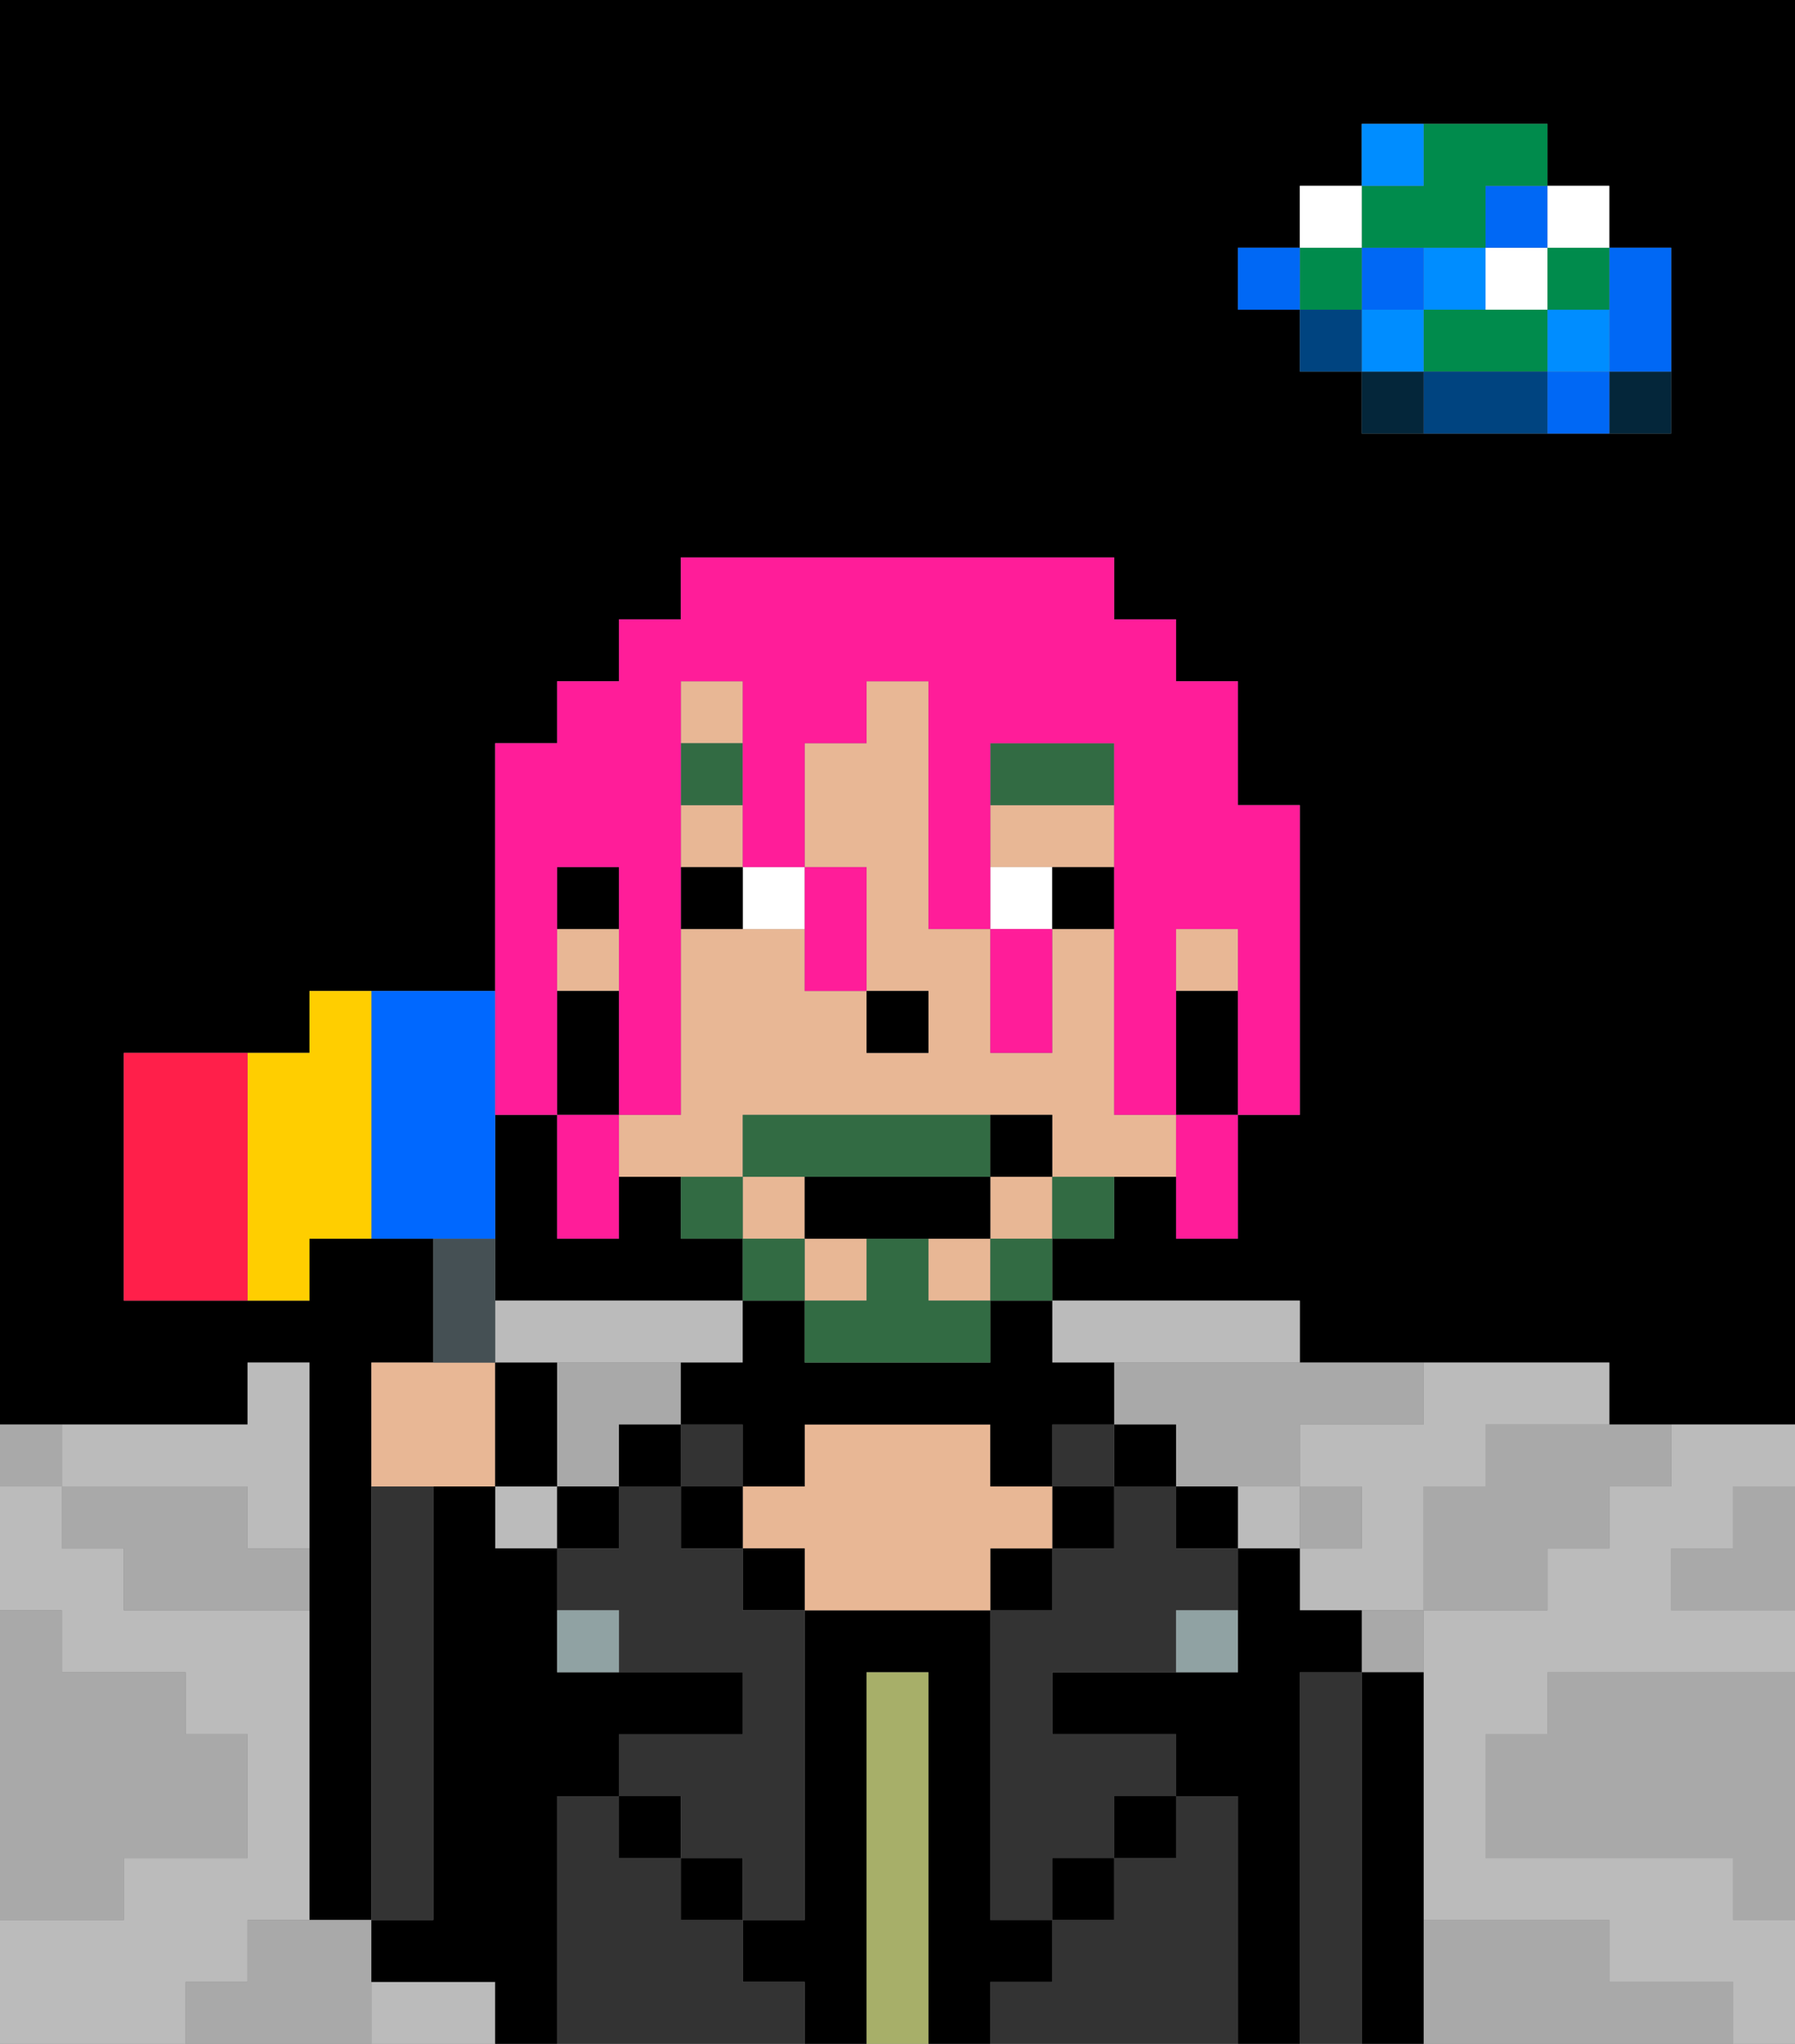 <svg xmlns="http://www.w3.org/2000/svg" viewBox="0 0 29 33"><rect x="0" y="0" width="29" height="33" fill="#808080" stroke="none"/><defs><style>polygon,rect,path{shape-rendering:crispedges;}polygon,rect,path{shape-rendering:crispedges;}.lb95-1{fill:#a9a9a9;}.lb95-2{fill:#000000;}.lb95-3{fill:#bbbbbb;}.lb95-4{fill:#04263a;}.lb95-5{fill:#0068f5;}.lb95-6{fill:#008dff;}.lb95-7{fill:#008b4c;}.lb95-8{fill:#ffffff;}.lb95-9{fill:#004480;}.lb95-10{fill:#333333;}.lb95-11{fill:#a7af69;}.lb95-12{fill:#e8b795;}.lb95-13{fill:#90a2a3;}.lb95-14{fill:#455054;}.lb95-15{fill:#0068ff;}.lb95-16{fill:#ffce00;}.lb95-17{fill:#ff1f4a;}.lb95-18{fill:#326b43;}.lb95-19{fill:#326b43;}.lb95-20{fill:#ff1d99;}</style></defs><path class="lb95-1" d="M28,25H27v1h2V24H28Z"/><path class="lb95-2" d="M0,0V23H4V22H5v9H6V22H7V20H5v1H2V17H5V16H8V12H9V11h1V10h1V9h7v1h1v1h1v2h1v5H20v2H19V19H18v1H17v1h4v1h5v1h3V0H0ZM27,5V7H22V6H21V5H20V4h1V3h1V2h3V3h1V4h1Z"/><path class="lb95-2" d="M10,21h2V20H11V19H10v1H9V18H8v3h2Z"/><path class="lb95-1" d="M27,32H26V31H23v2h5V32Z"/><path class="lb95-1" d="M25,27v1H24v2h4v1h1V27H25Z"/><path class="lb95-3" d="M4,32V31H5V26H2V25H1V24H0v2H1v1H3v1H4v2H2v1H0v2H3V32Z"/><path class="lb95-3" d="M27,24H26v1H25v1H23v5h3v1h2v1h1V31H28V30H24V28h1V27h4V26H27V25h1V24h1V23H27Z"/><path class="lb95-3" d="M11,22h1V21H8v1h3Z"/><rect class="lb95-3" x="20" y="24" width="1" height="1"/><rect class="lb95-3" x="8" y="24" width="1" height="1"/><path class="lb95-3" d="M2,24H4v1H5V22H4v1H1v1Z"/><path class="lb95-3" d="M18,22h3V21H17v1Z"/><path class="lb95-3" d="M22,23H21v1h1v1H21v1h2V24h1V23h2V22H23v1Z"/><path class="lb95-3" d="M7,32H6v1H8V32Z"/><path class="lb95-4" d="M26,7h1V6H26Z"/><path class="lb95-5" d="M26,5V6h1V4H26Z"/><path class="lb95-5" d="M25,6V7h1V6Z"/><rect class="lb95-6" x="25" y="5" width="1" height="1"/><rect class="lb95-7" x="25" y="4" width="1" height="1"/><rect class="lb95-8" x="25" y="3" width="1" height="1"/><path class="lb95-1" d="M24,24H23v2h2V25h1V24h1V23H24Z"/><path class="lb95-7" d="M24,5H23V6h2V5Z"/><rect class="lb95-8" x="24" y="4" width="1" height="1"/><rect class="lb95-5" x="24" y="3" width="1" height="1"/><path class="lb95-9" d="M24,6H23V7h2V6Z"/><rect class="lb95-6" x="23" y="4" width="1" height="1"/><path class="lb95-1" d="M22,27h1V26H22Z"/><path class="lb95-4" d="M22,6V7h1V6Z"/><rect class="lb95-6" x="22" y="5" width="1" height="1"/><rect class="lb95-5" x="22" y="4" width="1" height="1"/><path class="lb95-7" d="M23,4h1V3h1V2H23V3H22V4Z"/><path class="lb95-6" d="M23,2H22V3h1Z"/><rect class="lb95-1" x="21" y="24" width="1" height="1"/><rect class="lb95-9" x="21" y="5" width="1" height="1"/><rect class="lb95-7" x="21" y="4" width="1" height="1"/><rect class="lb95-8" x="21" y="3" width="1" height="1"/><rect class="lb95-5" x="20" y="4" width="1" height="1"/><path class="lb95-1" d="M18,22v1h1v1h2V23h2V22H18Z"/><path class="lb95-1" d="M9,24h1V23h1V22H9Z"/><path class="lb95-1" d="M6,31H4v1H3v1H6V31Z"/><path class="lb95-1" d="M2,30H4V28H3V27H1V26H0v5H2Z"/><path class="lb95-1" d="M4,24H1v1H2v1H5V25H4Z"/><path class="lb95-1" d="M1,23H0v1H1Z"/><path class="lb95-2" d="M23,27H22v6h1V27Z"/><path class="lb95-10" d="M22,27H21v6h1V27Z"/><path class="lb95-2" d="M21,27h1V26H21V25H20v2H17v1h2v1h1v4h1V27Z"/><path class="lb95-2" d="M19,24v1h1V24Z"/><path class="lb95-10" d="M20,29H19v1H18v1H17v1H16v1h4V29Z"/><rect class="lb95-2" x="18" y="23" width="1" height="1"/><path class="lb95-10" d="M19,24H18v1H17v1H16v5h1V30h1V29h1V28H17V27h2V26h1V25H19Z"/><rect class="lb95-2" x="18" y="29" width="1" height="1"/><rect class="lb95-10" x="17" y="23" width="1" height="1"/><rect class="lb95-2" x="17" y="24" width="1" height="1"/><rect class="lb95-2" x="17" y="30" width="1" height="1"/><rect class="lb95-2" x="16" y="25" width="1" height="1"/><path class="lb95-2" d="M17,32V31H16V26H13v5H12v1h1v1h1V27h1v6h1V32Z"/><path class="lb95-11" d="M15,27H14v6h1V27Z"/><path class="lb95-12" d="M17,25V24H16V23H13v1H12v1h1v1h3V25Z"/><rect class="lb95-2" x="12" y="25" width="1" height="1"/><path class="lb95-10" d="M12,32V31H11V30H10V29H9v4h4V32Z"/><rect class="lb95-10" x="11" y="23" width="1" height="1"/><rect class="lb95-2" x="11" y="24" width="1" height="1"/><rect class="lb95-2" x="11" y="30" width="1" height="1"/><rect class="lb95-2" x="10" y="23" width="1" height="1"/><rect class="lb95-2" x="10" y="29" width="1" height="1"/><rect class="lb95-2" x="9" y="24" width="1" height="1"/><path class="lb95-10" d="M12,25H11V24H10v1H9v1h1v1h2v1H10v1h1v1h1v1h1V26H12Z"/><path class="lb95-2" d="M9,29h1V28h2V27H9V25H8V24H7v7H6v1H8v1H9V29Z"/><path class="lb95-10" d="M7,24H6v7H7Z"/><path class="lb95-13" d="M9,26v1h1V26Z"/><path class="lb95-13" d="M19,27h1V26H19Z"/><path class="lb95-12" d="M8,24V22H6v2H8Z"/><path class="lb95-14" d="M8,21V20H7v2H8Z"/><path class="lb95-2" d="M9,22H8v2H9Z"/><path class="lb95-15" d="M8,18V16H6v4H8Z"/><path class="lb95-16" d="M6,16H5v1H4v4H5V20H6V16Z"/><path class="lb95-17" d="M4,19V17H2v4H4V19Z"/><rect class="lb95-12" x="15" y="20" width="1" height="1"/><rect class="lb95-12" x="13" y="20" width="1" height="1"/><path class="lb95-12" d="M18,14V13H16v1h2Z"/><path class="lb95-12" d="M18,18V15H17v2H16V15H15V11H14v1H13v2h1v2h1v1H14V16H13V15H11v3H10v1h2V18h5v1h2V18Z"/><rect class="lb95-12" x="9" y="15" width="1" height="1"/><rect class="lb95-12" x="11" y="11" width="1" height="1"/><rect class="lb95-12" x="11" y="13" width="1" height="1"/><rect class="lb95-12" x="12" y="19" width="1" height="1"/><rect class="lb95-12" x="19" y="15" width="1" height="1"/><rect class="lb95-12" x="16" y="19" width="1" height="1"/><path class="lb95-2" d="M19,16v2h1V16Z"/><path class="lb95-2" d="M16,22H13V21H12v1H11v1h1v1h1V23h3v1h1V23h1V22H17V21H16Z"/><rect class="lb95-2" x="9" y="14" width="1" height="1"/><path class="lb95-2" d="M10,17V16H9v2h1Z"/><rect class="lb95-2" x="14" y="16" width="1" height="1"/><path class="lb95-18" d="M17,20h1V19H17Z"/><rect class="lb95-18" x="16" y="20" width="1" height="1"/><path class="lb95-18" d="M15,20H14v1H13v1h3V21H15Z"/><path class="lb95-18" d="M14,19h2V18H12v1h2Z"/><rect class="lb95-18" x="12" y="20" width="1" height="1"/><path class="lb95-18" d="M12,20V19H11v1Z"/><path class="lb95-19" d="M18,12H16v1h2Z"/><rect class="lb95-19" x="11" y="12" width="1" height="1"/><path class="lb95-8" d="M13,15V14H12v1Z"/><path class="lb95-8" d="M17,14H16v1h1Z"/><path class="lb95-2" d="M12,14H11v1h1Z"/><path class="lb95-2" d="M17,15h1V14H17Z"/><path class="lb95-2" d="M13,19v1h3V19H13Z"/><path class="lb95-2" d="M17,19V18H16v1Z"/><path class="lb95-20" d="M9,18V14h1v4h1V11h1v3h1V12h1V11h1v4h1V12h2v6h1V15h1v3h1V13H20V11H19V10H18V9H11v1H10v1H9v1H8v6Z"/><path class="lb95-20" d="M10,20V18H9v2Z"/><path class="lb95-20" d="M13,16h1V14H13v2Z"/><path class="lb95-20" d="M17,17V15H16v2Z"/><path class="lb95-20" d="M19,19v1h1V18H19Z"/></svg>